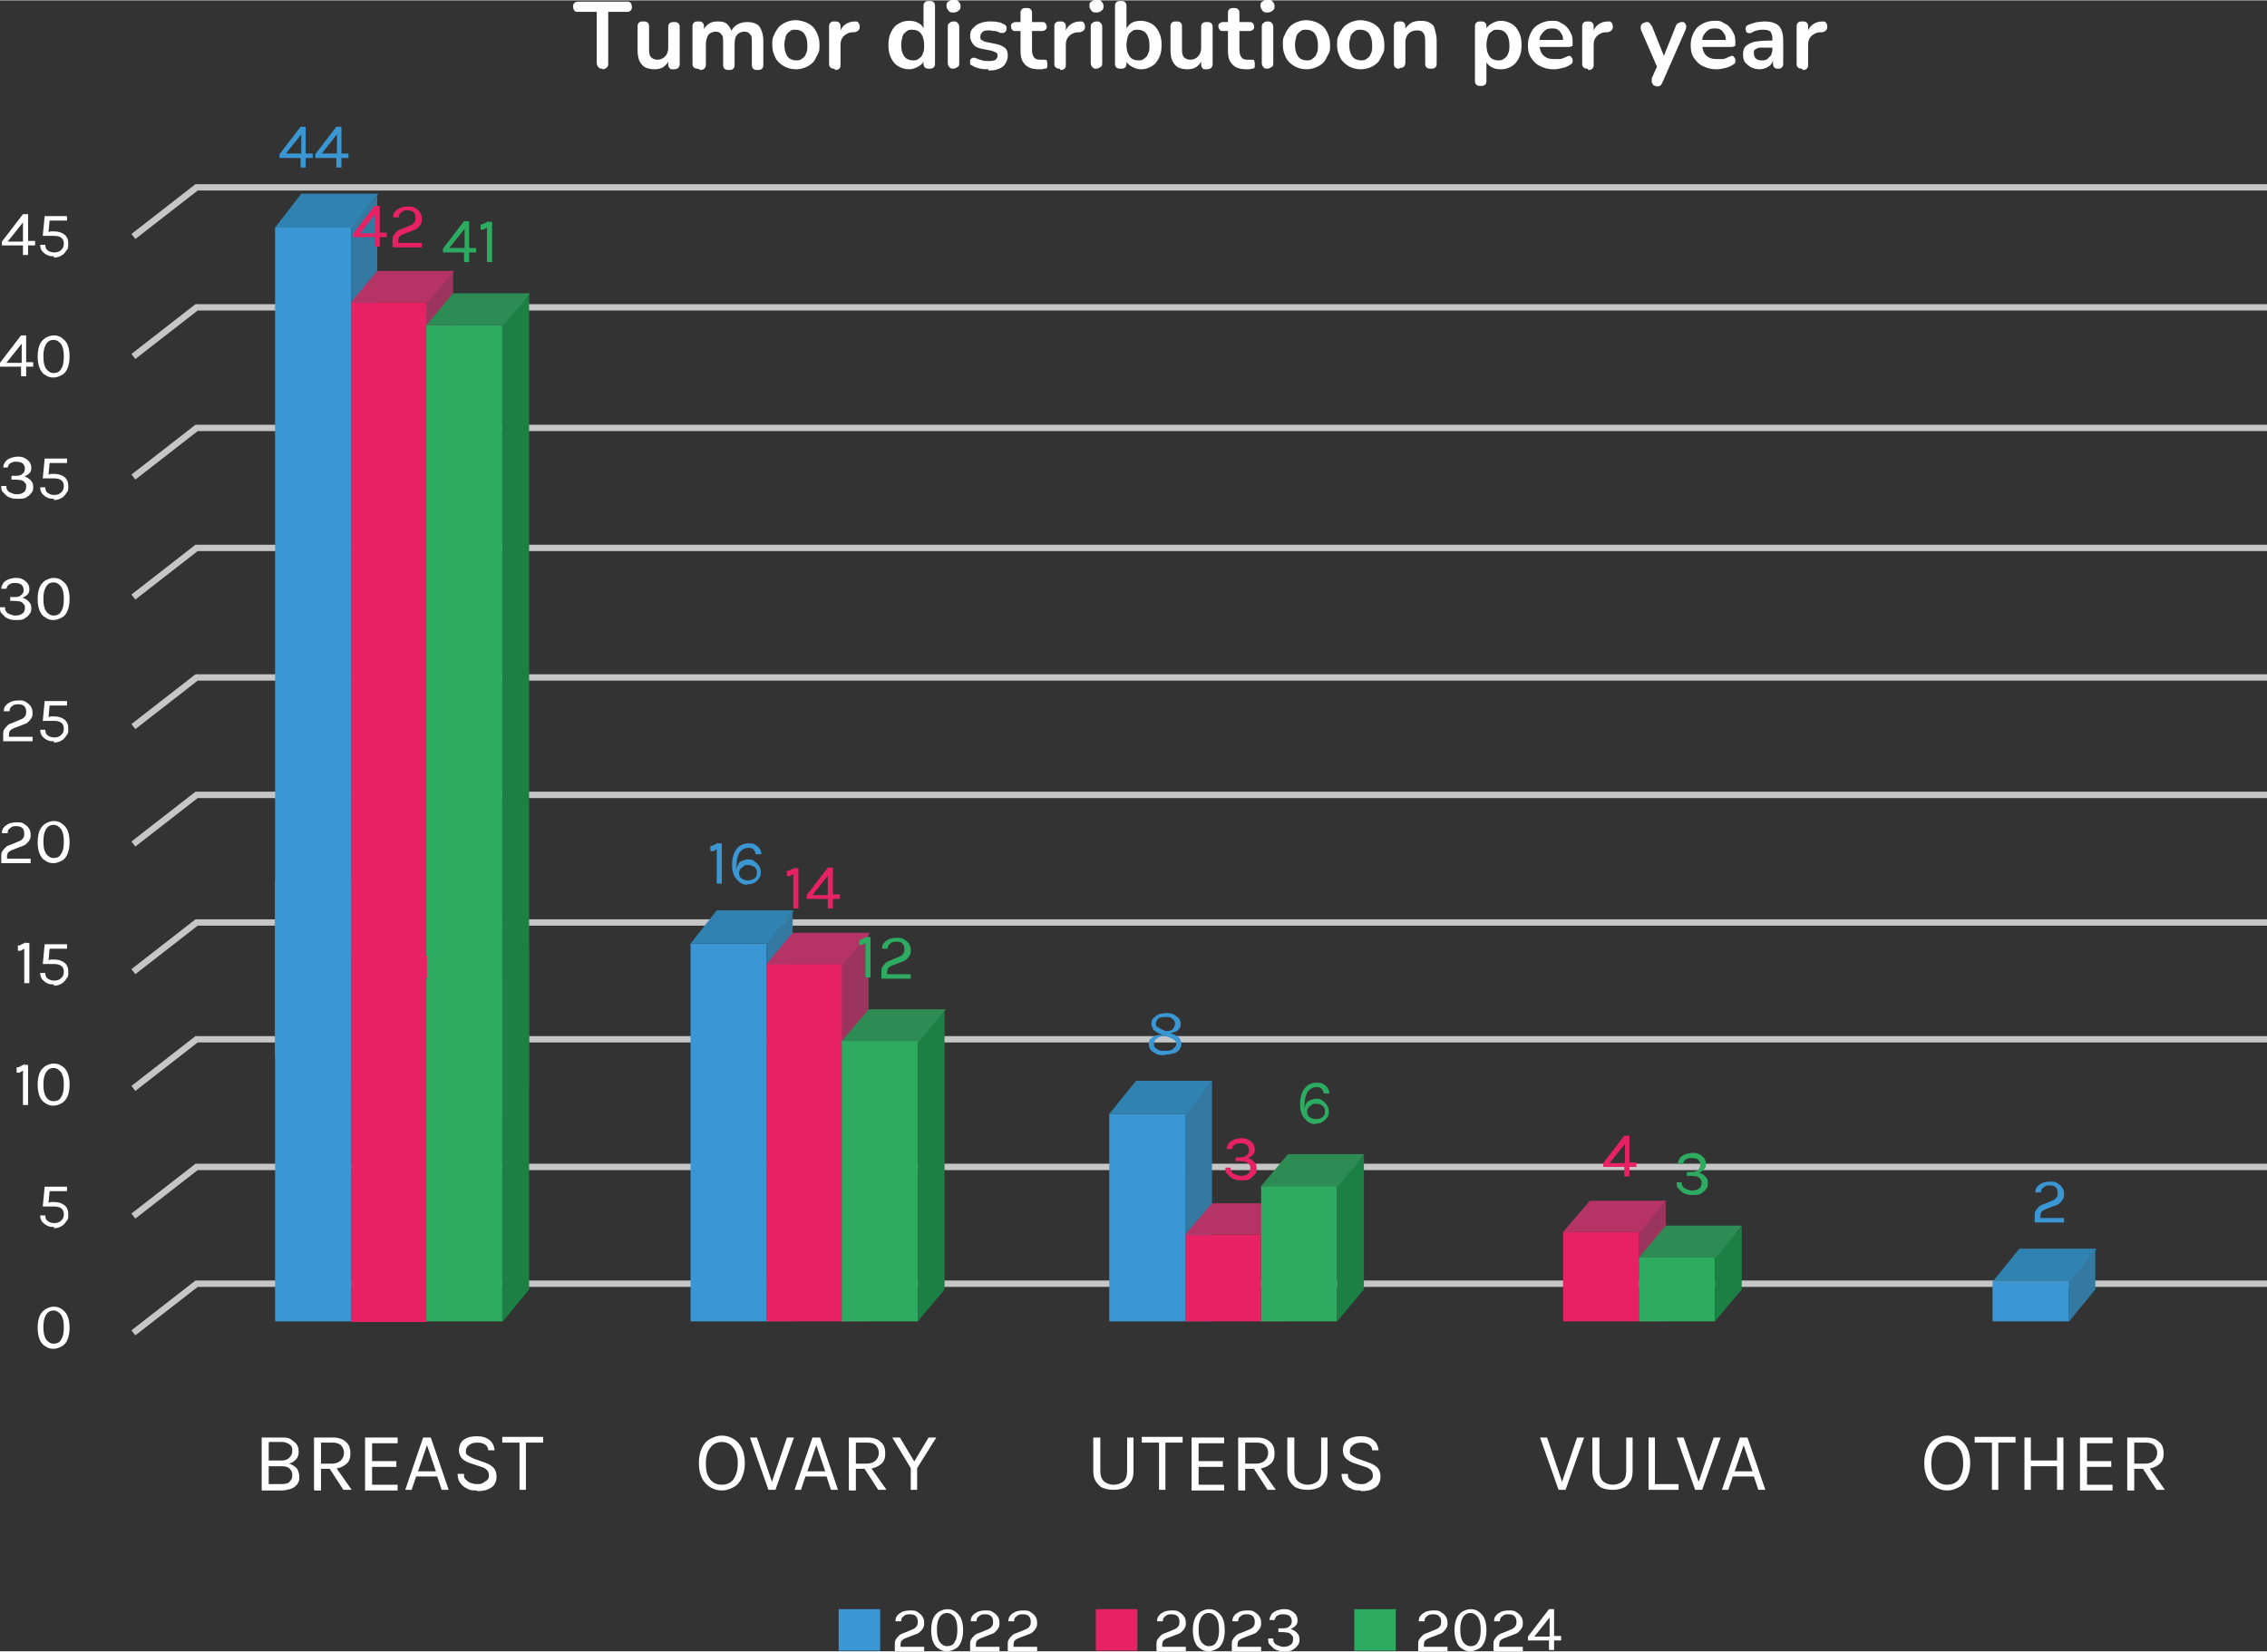 <?xml version="1.0" encoding="UTF-8"?>
<svg id="b" data-name="Layer 2" xmlns="http://www.w3.org/2000/svg" width="125.3mm" height="91.3mm" viewBox="0 0 355.2 258.7">
  <rect x="0" y="0" width="355.2" height="258.7" fill="#333333" stroke="none"/>
  <g id="c" data-name="Layer 5">
    <polyline points="20.9 37 30.8 29.3 355.2 29.3" fill="none" stroke="#c6c6c6" stroke-miterlimit="10"/>
    <polyline points="20.9 55.8 30.8 48.1 355.2 48.1" fill="none" stroke="#c6c6c6" stroke-miterlimit="10"/>
    <polyline points="20.9 74.7 30.8 67 355.2 67" fill="none" stroke="#c6c6c6" stroke-miterlimit="10"/>
    <polyline points="20.9 93.5 30.8 85.8 355.2 85.8" fill="none" stroke="#c6c6c6" stroke-miterlimit="10"/>
    <polyline points="20.9 113.8 30.8 106.1 355.2 106.1" fill="none" stroke="#c6c6c6" stroke-miterlimit="10"/>
    <polyline points="20.9 132.2 30.8 124.5 355.2 124.5" fill="none" stroke="#c6c6c6" stroke-miterlimit="10"/>
    <polyline points="20.9 152.2 30.8 144.5 355.2 144.5" fill="none" stroke="#c6c6c6" stroke-miterlimit="10"/>
    <polyline points="20.9 170.5 30.8 162.8 355.2 162.8" fill="none" stroke="#c6c6c6" stroke-miterlimit="10"/>
    <polyline points="20.9 190.5 30.8 182.8 355.2 182.8" fill="none" stroke="#c6c6c6" stroke-miterlimit="10"/>
    <polyline points="20.9 208.8 30.8 201.1 355.2 201.1" fill="none" stroke="#c6c6c6" stroke-miterlimit="10"/>
    <g>
      <g>
        <g>
          <rect x="43.1" y="35.6" width="11.9" height="130" fill="#3a97d3"/>
          <polygon points="59.1 160.6 55 165.6 55 35.6 59.1 30.6 59.1 160.6" fill="#3379a1"/>
          <polygon points="59.3 30.3 47.2 30.3 43.1 35.6 55.1 35.6 59.3 30.3" fill="#3082b0"/>
        </g>
        <g>
          <rect x="55" y="47.3" width="11.9" height="122.1" fill="#e72264"/>
          <polygon points="71 164.7 66.8 169.4 66.8 47.3 71 42.6 71 164.7" fill="#9c355d"/>
          <polygon points="71.2 42.4 59.1 42.4 55 47.3 67 47.3 71.2 42.4" fill="#b53365"/>
        </g>
        <g>
          <rect x="66.8" y="50.9" width="11.9" height="124" fill="#2dab61"/>
          <polygon points="82.9 170.1 78.7 174.9 78.7 50.9 82.9 46.1 82.9 170.1" fill="#1c8045"/>
          <polygon points="83.1 45.9 71 45.9 66.8 50.9 78.9 50.9 83.1 45.9" fill="#2c8c53"/>
        </g>
        <rect x="43.1" y="137.9" width="11.9" height="69.1" fill="#3a97d3"/>
        <rect x="55" y="149.7" width="11.9" height="57.4" fill="#e72264"/>
        <rect x="66.8" y="153.2" width="11.9" height="53.8" fill="#2dab61"/>
        <polygon points="82.9 148.5 82.9 202 78.8 207 78.7 207 78.7 153.2 82.9 148.5" fill="#1c8045"/>
      </g>
      <g>
        <rect x="43.1" y="19.3" width="11.8" height="8.2" fill="none"/>
        <path d="M47.2,19.8h.7v4.2h1.1v.7h-1.1v1.5h-.8v-1.5h-3.3v-.6l3.3-4.3ZM47.2,21l-2.4,3h2.4v-3Z" fill="#3a97d3"/>
        <path d="M52.8,19.8h.7v4.2h1.1v.7h-1.1v1.5h-.8v-1.5h-3.3v-.6l3.3-4.3ZM52.8,21l-2.4,3h2.4v-3Z" fill="#3a97d3"/>
      </g>
      <g>
        <rect x="55" y="31.8" width="11.7" height="8.6" fill="none"/>
        <path d="M58.8,32.2h.7v4.2h1.1v.7h-1.1v1.5h-.8v-1.5h-3.3v-.6l3.3-4.3ZM58.8,33.5l-2.4,3h2.4v-3Z" fill="#e72264"/>
        <path d="M61.5,38.6v-.9c0-.4,0-.7.2-.9.1-.2.3-.4.5-.6.2-.2.5-.3.8-.4l1.2-.5c.3-.1.6-.3.7-.5.2-.2.2-.5.2-.8s-.1-.6-.3-.8c-.2-.2-.5-.3-.9-.3s-.7,0-1,.3c-.3.2-.4.4-.4.8h-.9c0-.4.1-.7.3-.9.2-.3.5-.4.8-.6.3-.1.7-.2,1.2-.2s.8,0,1.1.2c.3.2.6.4.8.7.2.3.3.6.3,1s0,.6-.2.9c-.1.2-.3.4-.5.6s-.5.3-.8.4l-1.3.5c-.3.1-.6.3-.7.4s-.2.4-.2.7v.3h3.7v.7h-4.5Z" fill="#e72264"/>
      </g>
      <g>
        <rect x="68.9" y="34.1" width="9.2" height="8.6" fill="none"/>
        <path d="M72.8,34.6h.7v4.2h1.1v.7h-1.1v1.5h-.8v-1.5h-3.3v-.6l3.3-4.3ZM72.8,35.8l-2.4,3h2.4v-3Z" fill="#2dab61"/>
        <path d="M76.5,34.7h.6v6.3h-.8v-5.4c-.2.1-.3.2-.5.3s-.4,0-.5,0v-.8c.2,0,.4,0,.6-.2.2,0,.4-.2.6-.3Z" fill="#2dab61"/>
      </g>
    </g>
    <g>
      <g>
        <rect x="108.2" y="147.8" width="11.9" height="59.2" fill="#3a97d3"/>
        <polygon points="124.2 142.8 124.2 207 120.1 207 120.1 147.8 123.5 143.7 124.2 142.8" fill="#3379a1"/>
        <polygon points="124.4 142.6 112.3 142.6 108.2 147.8 120.2 147.8 124.4 142.6" fill="#3082b0"/>
      </g>
      <g>
        <rect x="120.1" y="151" width="11.9" height="56" fill="#e72264"/>
        <polygon points="136.1 146.3 136.1 207 131.9 207 131.9 151 135.5 147 136.1 146.3" fill="#9c355d"/>
        <polygon points="136.3 146.1 124.2 146.1 120.1 151 132.1 151 136.3 146.1" fill="#b53365"/>
      </g>
      <g>
        <rect x="131.9" y="163" width="11.9" height="44" fill="#2dab61"/>
        <polygon points="148 158.3 148 202 148 202 143.8 207 143.8 207 143.8 163 147.1 159.3 147.2 159.2 148 158.3" fill="#1c8045"/>
        <polygon points="148.2 158.1 136.1 158.1 131.9 163.1 144 163.1 148.2 158.1" fill="#2c8c53"/>
      </g>
      <g>
        <rect x="110.4" y="131.6" width="9.5" height="8.2" fill="none"/>
        <path d="M112.5,132.1h.6v6.3h-.8v-5.4c-.2.1-.3.2-.5.3s-.4,0-.5,0v-.8c.2,0,.4,0,.6-.2.2,0,.4-.2.6-.3Z" fill="#3a97d3"/>
        <path d="M117.2,138.6c-.5,0-.9-.1-1.3-.4-.4-.3-.7-.7-.9-1.1-.2-.5-.3-1-.3-1.6s.1-1.3.3-1.8.5-.9.9-1.2c.4-.3.9-.4,1.4-.4s.7,0,1,.2.5.3.7.6.3.6.3.9h-.9c0-.3-.2-.5-.3-.7s-.4-.3-.8-.3c-.6,0-1,.2-1.4.7-.3.5-.5,1.2-.5,2s0,.3,0,.4c0,.2,0,.3,0,.5,0-.4.1-.8.3-1.1.2-.3.4-.4.7-.5.3-.1.5-.2.8-.2s.7,0,1,.3.5.4.7.7c.2.3.3.6.3,1s0,.7-.3,1c-.2.3-.4.5-.8.7-.3.2-.7.2-1.1.2ZM117.2,137.9c.4,0,.7-.1,1-.3s.4-.5.4-.9-.1-.7-.4-.9c-.3-.2-.6-.3-1-.3s-.5,0-.7.2-.4.3-.5.4c-.1.2-.2.4-.2.6,0,.4.1.7.4.9s.6.3.9.3Z" fill="#3a97d3"/>
      </g>
      <g>
        <rect x="122.1" y="135.5" width="9.7" height="8.6" fill="none"/>
        <path d="M124.5,136h.6v6.3h-.8v-5.4c-.2.1-.3.2-.5.3s-.4,0-.5,0v-.8c.2,0,.4,0,.6-.2.2,0,.4-.2.6-.3Z" fill="#e72264"/>
        <path d="M129.8,135.9h.7v4.2h1.1v.7h-1.1v1.5h-.8v-1.5h-3.3v-.6l3.3-4.3ZM129.7,137.2l-2.4,3h2.4v-3Z" fill="#e72264"/>
      </g>
      <g>
        <rect x="134" y="146.3" width="9.2" height="8.6" fill="none"/>
        <path d="M135.8,146.8h.6v6.3h-.8v-5.4c-.2.1-.3.2-.5.3s-.4,0-.5,0v-.8c.2,0,.4,0,.6-.2.2,0,.4-.2.6-.3Z" fill="#2dab61"/>
        <path d="M138.1,153.2v-.9c0-.4,0-.7.2-.9.1-.2.3-.4.5-.6.2-.2.5-.3.8-.4l1.2-.5c.3-.1.6-.3.7-.5.2-.2.2-.5.2-.8s-.1-.6-.3-.8c-.2-.2-.5-.3-.9-.3s-.7,0-1,.3c-.3.2-.4.4-.4.8h-.9c0-.4.1-.7.3-.9.2-.3.5-.4.8-.6.3-.1.7-.2,1.2-.2s.8,0,1.1.2c.3.2.6.4.8.7.2.3.3.6.3,1s0,.6-.2.9c-.1.2-.3.4-.5.6s-.5.3-.8.4l-1.3.5c-.3.1-.6.3-.7.4s-.2.4-.2.7v.3h3.7v.7h-4.5Z" fill="#2dab61"/>
      </g>
    </g>
    <g>
      <g>
        <rect x="173.8" y="174.5" width="11.9" height="32.5" fill="#3a97d3"/>
        <polygon points="189.9 169.5 189.9 207 185.7 207 185.7 174.5 189.3 170.2 189.9 169.5" fill="#3379a1"/>
        <polygon points="190 169.3 178 169.3 173.8 174.5 185.9 174.5 190 169.3" fill="#3082b0"/>
      </g>
      <g>
        <rect x="185.7" y="193.4" width="11.9" height="13.6" fill="#e72264"/>
        <polygon points="201.8 188.7 201.8 207 197.6 207 197.6 193.4 201 189.6 201.8 188.7" fill="#9c355d"/>
        <polygon points="201.9 188.5 189.9 188.5 185.7 193.4 197.8 193.4 201.9 188.5" fill="#b53365"/>
      </g>
      <g>
        <rect x="197.6" y="185.8" width="11.9" height="21.2" fill="#2dab61"/>
        <polygon points="213.7 181 213.7 202 209.5 207 209.5 207 209.5 185.8 212.9 181.9 212.9 181.9 213.7 181" fill="#1c8045"/>
        <polygon points="213.8 180.8 201.8 180.8 197.6 185.8 209.7 185.8 213.8 180.8" fill="#2c8c53"/>
      </g>
      <g>
        <rect x="178.8" y="158.3" width="6.8" height="8.2" fill="none"/>
        <path d="M182.5,165.3c-.5,0-.9,0-1.3-.2s-.7-.4-.9-.6c-.2-.3-.3-.6-.3-.9s0-.6.2-.8.4-.4.7-.5c.3-.1.6-.2,1-.2s.2,0,.3,0c0,0,.2,0,.3,0v.2c-.3,0-.6,0-.9.2-.3.1-.4.3-.6.4-.1.2-.2.4-.2.6s0,.5.2.6c.2.2.4.3.6.4s.6.1.9.1c.5,0,1,0,1.3-.3s.5-.4.5-.7,0-.4-.2-.6c-.2-.1-.4-.3-.7-.4l-1.7-.7c-.2,0-.4-.2-.6-.3-.2-.1-.4-.3-.5-.5-.1-.2-.2-.5-.2-.7s0-.6.3-.9.5-.4.8-.6c.3-.1.8-.2,1.2-.2s.8,0,1.2.2c.3.2.6.4.8.6.2.3.3.6.3.9s0,.5-.2.7-.3.4-.6.5c-.3.1-.6.2-.9.2s-.2,0-.3,0c0,0-.2,0-.3,0v-.3c.3,0,.5,0,.7-.1.2,0,.4-.2.5-.4.1-.2.2-.4.2-.6s0-.4-.2-.6-.3-.3-.5-.4-.5-.1-.8-.1-.5,0-.8.1c-.2,0-.4.2-.5.4s-.2.3-.2.5,0,.4.2.5c.2.1.4.3.6.4l1.7.7c.5.2.8.4,1.1.6.2.2.4.6.4,1s-.1.6-.3.9-.5.5-.9.6c-.4.1-.8.2-1.4.2Z" fill="#3a97d3"/>
      </g>
      <g>
        <rect x="191.2" y="177.9" width="6.3" height="8.6" fill="none"/>
        <path d="M194.5,184.9c-.3,0-.6,0-.9-.1s-.6-.2-.8-.4c-.2-.2-.4-.4-.6-.6s-.2-.5-.2-.9h.8c0,.3,0,.5.2.7.1.2.3.3.6.4.2.1.5.2.8.2.5,0,.8-.1,1.1-.3.3-.2.4-.5.4-.9s0-.4-.2-.6-.3-.3-.5-.4c-.2,0-.5-.1-.9-.1h-.7v-.6h.5c.5,0,.9,0,1.2-.3.3-.2.4-.5.4-.8s-.1-.6-.3-.8-.6-.3-1-.3-.6,0-.9.2-.4.4-.5.7h-.8c0-.4.2-.7.4-1,.2-.2.5-.4.8-.5.3-.1.7-.2,1-.2s.8,0,1.1.2c.3.1.6.4.8.6s.3.6.3.9,0,.6-.3.9-.5.4-.8.5c.4.1.7.3,1,.6.3.3.4.6.4,1s0,.7-.3,1-.5.5-.8.7c-.3.2-.8.2-1.2.2Z" fill="#e72264"/>
      </g>
      <g>
        <rect x="196.9" y="169.1" width="12" height="8.6" fill="none"/>
        <path d="M206.2,176.1c-.5,0-.9-.1-1.3-.4-.4-.3-.7-.7-.9-1.1-.2-.5-.3-1-.3-1.6s.1-1.3.3-1.8c.2-.5.5-.9.9-1.2s.9-.4,1.4-.4.7,0,1,.2.5.3.7.6.3.6.3.9h-.9c0-.3-.2-.5-.3-.7s-.4-.3-.8-.3c-.6,0-1,.2-1.4.7-.3.5-.5,1.2-.5,2s0,.3,0,.4,0,.3,0,.5c0-.4.1-.8.3-1.1.2-.3.4-.4.7-.5s.5-.2.8-.2.7,0,1,.3c.3.2.5.4.7.7.2.3.3.6.3,1s0,.7-.3,1c-.2.3-.4.5-.8.7-.3.2-.7.2-1.1.2ZM206.2,175.3c.4,0,.7-.1,1-.3.3-.2.4-.5.4-.9s-.1-.7-.4-.9c-.3-.2-.6-.3-1-.3s-.5,0-.7.2c-.2.1-.4.3-.5.4-.1.2-.2.4-.2.6,0,.4.1.7.4.9.3.2.6.3.9.3Z" fill="#2dab61"/>
      </g>
    </g>
    <g>
      <g>
        <rect x="312.2" y="200.8" width="11.9" height="6.2" fill="#3a97d3"/>
        <polygon points="328.3 195.8 328.3 202 324.2 207 324.1 207 324.1 200.8 327.4 196.9 327.4 196.9 328.3 195.8" fill="#3379a1"/>
        <polygon points="328.5 195.6 316.4 195.6 312.2 200.8 324.3 200.8 328.5 195.6" fill="#3082b0"/>
      </g>
      <g>
        <rect x="317.5" y="184.6" width="6.5" height="8.2" fill="none"/>
        <path d="M318.8,191.4v-.9c0-.4,0-.7.2-.9.1-.2.3-.4.5-.6.2-.2.5-.3.8-.4l1.2-.5c.3-.1.6-.3.7-.5.2-.2.2-.5.2-.8s-.1-.6-.3-.8c-.2-.2-.5-.3-.9-.3s-.7,0-1,.3c-.3.2-.4.4-.4.8h-.9c0-.4.1-.7.3-.9.2-.3.5-.4.8-.6.3-.1.7-.2,1.2-.2s.8,0,1.1.2c.3.2.6.4.8.7.2.3.3.6.3,1s0,.6-.2.9c-.1.2-.3.4-.5.6s-.5.3-.8.4l-1.3.5c-.3.1-.6.3-.7.4s-.2.4-.2.7v.3h3.7v.7h-4.5Z" fill="#3a97d3"/>
      </g>
    </g>
    <g>
      <g>
        <polygon points="256.8 193 256.8 207 244.9 207 244.9 193 244.9 193 256.8 193" fill="#e72264"/>
        <polygon points="261 188.3 261 207 256.8 207 256.8 193 260.2 189.2 261 188.3" fill="#9c355d"/>
        <polygon points="261.1 188.1 249.1 188.1 244.9 193 257 193 261.1 188.1" fill="#b53365"/>
      </g>
      <g>
        <rect x="256.8" y="197" width="11.9" height="10" fill="#2dab61"/>
        <polygon points="272.9 192.2 272.9 202 268.7 207 268.7 207 268.7 197 272.1 193.1 272.2 193.1 272.9 192.2" fill="#1c8045"/>
        <polygon points="273 192 261 192 256.8 197 268.9 197 273 192" fill="#2c8c53"/>
      </g>
      <g>
        <rect x="249.5" y="177.5" width="7.2" height="8.6" fill="none"/>
        <path d="M254.6,177.9h.7v4.2h1.1v.7h-1.1v1.5h-.8v-1.5h-3.3v-.6l3.3-4.3ZM254.6,179.2l-2.4,3h2.4v-3Z" fill="#e72264"/>
      </g>
      <g>
        <rect x="262.1" y="180.3" width="6" height="8.6" fill="none"/>
        <path d="M265.2,187.2c-.3,0-.6,0-.9-.1s-.6-.2-.8-.4c-.2-.2-.4-.4-.6-.6s-.2-.6-.2-.9h.8c0,.3,0,.5.2.7.1.2.3.3.6.4.2.1.5.2.8.2.5,0,.8-.1,1.1-.3.3-.2.4-.5.4-.9s0-.4-.2-.6c-.1-.2-.3-.3-.5-.4-.2,0-.5-.1-.9-.1h-.7v-.6h.5c.5,0,.9,0,1.2-.3.3-.2.4-.5.4-.8s-.1-.6-.3-.8-.6-.3-1-.3-.6,0-.9.2c-.3.1-.4.4-.5.7h-.8c0-.4.2-.7.4-1,.2-.2.5-.4.8-.5.3-.1.7-.2,1-.2s.8,0,1.1.2c.3.1.6.4.8.6.2.3.3.6.3.9s0,.6-.3.9c-.2.2-.5.4-.8.5.4.1.7.3,1,.6.3.3.4.6.4,1s0,.7-.3,1c-.2.3-.5.5-.8.7-.3.2-.8.2-1.2.2Z" fill="#2dab61"/>
      </g>
    </g>
    <g>
      <g>
        <path d="M41,233.4v-8.2h3.1c.6,0,1.1,0,1.5.3s.7.5.9.8c.2.3.3.7.3,1.1s-.1.9-.4,1.2c-.3.3-.6.6-1.2.7.3,0,.6.2.9.4s.5.4.6.7c.1.3.2.6.2.9s0,.6-.1.8-.2.5-.5.7c-.2.2-.5.4-.9.5-.4.1-.8.2-1.3.2h-3.1ZM42.1,226v2.8h2c.5,0,.9-.1,1.2-.4s.5-.6.5-1.1-.1-.8-.4-1c-.3-.2-.7-.4-1.2-.4h-2ZM42.1,232.5h2c.6,0,1.1-.1,1.3-.4.3-.3.4-.6.4-1s-.1-.7-.4-1-.7-.4-1.3-.4h-2v2.8Z" fill="#fff"/>
        <path d="M49.2,233.4v-8.2h2.9c.9,0,1.6.2,2.1.7.5.4.7,1,.7,1.8s-.2,1.3-.7,1.7-1.2.7-2.1.7h-1.8v3.4h-1ZM50.2,229.3h1.8c.6,0,1.1-.2,1.4-.5.3-.3.5-.7.5-1.2s-.2-.9-.5-1.2c-.3-.3-.8-.4-1.3-.4h-1.8v3.3ZM53.8,233.4l-2.4-3.7h1.1l2.6,3.7h-1.3Z" fill="#fff"/>
        <path d="M57.2,233.4v-8.2h5.1v.9h-4v2.8h3.8v.9h-3.8v2.8h4v.9h-5.1Z" fill="#fff"/>
        <path d="M63.5,233.4l2.8-8.2h1.2l2.8,8.2h-1.1l-.7-2.1h-3.3l-.7,2.1h-1.1ZM65.6,230.5h2.7l-1.4-4.1-1.4,4.1Z" fill="#fff"/>
        <path d="M74.7,233.5c-.5,0-1.1,0-1.5-.3-.5-.2-.8-.5-1.1-.9-.3-.4-.4-.9-.4-1.4h1c0,.4,0,.7.3.9.2.2.4.4.7.5s.6.2,1,.2.7,0,1-.2.5-.3.7-.5c.2-.2.2-.4.2-.7s-.1-.6-.3-.8c-.2-.2-.5-.4-.9-.5l-1.5-.5c-.7-.2-1.2-.5-1.5-.8-.3-.3-.5-.8-.5-1.3s.2-1.2.7-1.6,1.2-.6,2.1-.6,1.5.2,2,.6c.5.4.7.9.8,1.6h-1c0-.4-.2-.7-.5-.9-.3-.2-.7-.3-1.2-.3s-1,.1-1.3.4c-.3.2-.5.5-.5.9s0,.5.3.7.5.3.9.5l1.7.6c.6.2,1.1.5,1.4.8s.5.8.5,1.4-.1.8-.3,1.2c-.2.4-.6.6-1,.8s-1,.3-1.7.3Z" fill="#fff"/>
        <path d="M78.7,226v-.9h6.4v.9h-2.9l.2-.2v7.6h-1v-7.6l.2.2h-2.9Z" fill="#fff"/>
      </g>
      <g>
        <path d="M113.1,233.5c-.7,0-1.3-.2-1.8-.5-.5-.3-1-.8-1.3-1.4-.3-.6-.5-1.4-.5-2.4s.2-1.8.5-2.4c.3-.6.7-1.1,1.3-1.4s1.1-.5,1.8-.5,1.3.2,1.8.5,1,.8,1.3,1.4c.3.6.5,1.4.5,2.4s-.2,1.7-.5,2.4c-.3.6-.7,1.1-1.3,1.4s-1.1.5-1.8.5ZM113.1,232.6c.8,0,1.4-.3,1.8-.8.4-.6.7-1.4.7-2.5s-.2-1.9-.7-2.5c-.4-.6-1.1-.9-1.8-.9s-1.4.3-1.8.9c-.5.6-.7,1.4-.7,2.5s.2,1.9.7,2.5c.5.6,1.1.8,1.8.8Z" fill="#fff"/>
        <path d="M120.9,232.3l2.4-7.1h1.1l-2.9,8.2h-1.1l-2.9-8.2h1.1l2.4,7.1h-.1Z" fill="#fff"/>
        <path d="M124.5,233.4l2.8-8.2h1.2l2.8,8.2h-1.1l-.7-2.1h-3.3l-.7,2.1h-1.1ZM126.6,230.5h2.7l-1.4-4.1-1.4,4.1Z" fill="#fff"/>
        <path d="M133,233.4v-8.2h2.9c.9,0,1.6.2,2.1.7.5.4.7,1,.7,1.8s-.2,1.3-.7,1.7-1.2.7-2.1.7h-1.8v3.4h-1ZM134,229.3h1.8c.6,0,1.1-.2,1.4-.5.3-.3.5-.7.5-1.2s-.2-.9-.5-1.2c-.3-.3-.8-.4-1.3-.4h-1.8v3.3ZM137.6,233.4l-2.4-3.7h1.1l2.6,3.7h-1.3Z" fill="#fff"/>
        <path d="M139.8,225.2h1.2l2.4,4h-.3l2.4-4h1.2l-3,4.8v3.4h-1v-3.4l-2.9-4.8Z" fill="#fff"/>
      </g>
      <g>
        <path d="M171.4,225.2h1v5.2c0,.8.2,1.3.6,1.7.4.3.9.5,1.5.5s1.1-.2,1.5-.5c.4-.3.6-.9.6-1.7v-5.2h1v5.2c0,.7-.1,1.3-.4,1.7-.3.5-.6.8-1.1,1-.5.2-1,.3-1.6.3s-1.2-.1-1.7-.3c-.5-.2-.8-.6-1.1-1-.3-.5-.4-1-.4-1.7v-5.2Z" fill="#fff"/>
        <path d="M178.9,226v-.9h6.4v.9h-2.9l.2-.2v7.6h-1v-7.6l.2.2h-2.9Z" fill="#fff"/>
        <path d="M186.7,233.4v-8.2h5.1v.9h-4v2.8h3.8v.9h-3.8v2.8h4v.9h-5.1Z" fill="#fff"/>
        <path d="M194,233.4v-8.2h2.9c.9,0,1.6.2,2.1.7.5.4.7,1,.7,1.8s-.2,1.3-.7,1.7-1.2.7-2.1.7h-1.8v3.4h-1ZM195,229.3h1.8c.6,0,1.1-.2,1.4-.5.3-.3.5-.7.5-1.2s-.2-.9-.5-1.2c-.3-.3-.8-.4-1.3-.4h-1.8v3.3ZM198.6,233.4l-2.4-3.7h1.1l2.6,3.7h-1.3Z" fill="#fff"/>
        <path d="M201.8,225.2h1v5.2c0,.8.2,1.3.6,1.7.4.3.9.5,1.5.5s1.1-.2,1.5-.5c.4-.3.6-.9.6-1.7v-5.2h1v5.2c0,.7-.1,1.3-.4,1.7-.3.5-.6.8-1.1,1-.5.2-1,.3-1.6.3s-1.2-.1-1.7-.3c-.5-.2-.8-.6-1.1-1-.3-.5-.4-1-.4-1.7v-5.2Z" fill="#fff"/>
        <path d="M213.2,233.5c-.5,0-1.1,0-1.5-.3-.5-.2-.8-.5-1.1-.9-.3-.4-.4-.9-.4-1.4h1c0,.4,0,.7.3.9.2.2.4.4.7.5s.6.2,1,.2.7,0,1-.2.5-.3.7-.5c.2-.2.2-.4.2-.7s-.1-.6-.3-.8c-.2-.2-.5-.4-.9-.5l-1.5-.5c-.7-.2-1.2-.5-1.5-.8-.3-.3-.5-.8-.5-1.3s.2-1.2.7-1.6,1.2-.6,2.1-.6,1.5.2,2,.6c.5.4.7.9.8,1.6h-1c0-.4-.2-.7-.5-.9-.3-.2-.7-.3-1.2-.3s-1,.1-1.3.4c-.3.2-.5.5-.5.9s0,.5.3.7.5.3.9.5l1.7.6c.6.2,1.1.5,1.4.8s.5.8.5,1.4-.1.8-.3,1.2c-.2.4-.6.6-1,.8s-1,.3-1.7.3Z" fill="#fff"/>
      </g>
      <g>
        <path d="M244.7,232.3l2.4-7.1h1.1l-2.9,8.2h-1.1l-2.9-8.2h1.1l2.4,7.1h-.1Z" fill="#fff"/>
        <path d="M249.6,225.2h1v5.2c0,.8.2,1.3.6,1.7.4.3.9.5,1.5.5s1.1-.2,1.5-.5c.4-.3.6-.9.6-1.7v-5.2h1v5.2c0,.7-.1,1.3-.4,1.7-.3.5-.6.8-1.1,1-.5.2-1,.3-1.6.3s-1.2-.1-1.7-.3c-.5-.2-.8-.6-1.1-1-.3-.5-.4-1-.4-1.7v-5.2Z" fill="#fff"/>
        <path d="M259.3,225.2v7.3h3.7v.9h-4.7v-8.2h1Z" fill="#fff"/>
        <path d="M266.1,232.3l2.4-7.1h1.1l-2.9,8.2h-1.1l-2.9-8.2h1.1l2.4,7.1h-.1Z" fill="#fff"/>
        <path d="M269.8,233.4l2.8-8.2h1.2l2.8,8.2h-1.1l-.7-2.1h-3.3l-.7,2.1h-1.1ZM271.9,230.5h2.7l-1.4-4.1-1.4,4.1Z" fill="#fff"/>
      </g>
      <g>
        <path d="M305.1,233.5c-.7,0-1.3-.2-1.8-.5-.5-.3-1-.8-1.3-1.4-.3-.6-.5-1.4-.5-2.4s.2-1.8.5-2.4c.3-.6.7-1.1,1.3-1.4s1.1-.5,1.8-.5,1.3.2,1.8.5,1,.8,1.3,1.4c.3.6.5,1.4.5,2.4s-.2,1.7-.5,2.4c-.3.6-.7,1.1-1.3,1.4s-1.1.5-1.8.5ZM305.1,232.6c.8,0,1.4-.3,1.8-.8.4-.6.7-1.4.7-2.5s-.2-1.9-.7-2.5c-.4-.6-1.1-.9-1.8-.9s-1.4.3-1.8.9c-.5.6-.7,1.4-.7,2.5s.2,1.9.7,2.5c.5.6,1.1.8,1.8.8Z" fill="#fff"/>
        <path d="M309.4,226v-.9h6.4v.9h-2.9l.2-.2v7.6h-1v-7.6l.2.2h-2.9Z" fill="#fff"/>
        <path d="M317.2,225.2h1v3.6h4.1v-3.6h1v8.2h-1v-3.7h-4.1v3.7h-1v-8.2Z" fill="#fff"/>
        <path d="M325.9,233.4v-8.2h5.1v.9h-4v2.8h3.8v.9h-3.8v2.8h4v.9h-5.1Z" fill="#fff"/>
        <path d="M333.3,233.4v-8.2h2.9c.9,0,1.6.2,2.1.7.5.4.7,1,.7,1.8s-.2,1.3-.7,1.7-1.2.7-2.1.7h-1.8v3.4h-1ZM334.3,229.3h1.8c.6,0,1.1-.2,1.4-.5.3-.3.5-.7.5-1.2s-.2-.9-.5-1.2c-.3-.3-.8-.4-1.3-.4h-1.8v3.3ZM337.9,233.4l-2.4-3.7h1.1l2.6,3.7h-1.3Z" fill="#fff"/>
      </g>
    </g>
    <g>
      <g>
        <path d="M3.7,33.5h.7v4.2h1.1v.7h-1.1v1.5h-.8v-1.5H.3v-.6l3.3-4.3ZM3.6,34.8l-2.4,3h2.4v-3Z" fill="#fff"/>
        <path d="M8.5,40.1c-.4,0-.8,0-1.1-.2-.3-.1-.6-.4-.8-.6-.2-.3-.3-.6-.3-1h.8c0,.4.1.7.4.9.3.2.6.3,1,.3s.8-.1,1.1-.4c.3-.3.4-.6.4-1,0-.8-.5-1.2-1.6-1.2h-1.7l.3-3.1h3.5v.7h-2.9l.2-.3-.2,2.2h-.1c.2-.1.3-.2.5-.2.2,0,.4,0,.5,0,.7,0,1.2.2,1.6.5s.6.8.6,1.4,0,.8-.3,1.1c-.2.3-.4.6-.8.8-.3.2-.7.3-1.2.3Z" fill="#fff"/>
      </g>
      <g>
        <path d="M3.4,52.5h.7v4.2h1.1v.7h-1.1v1.5h-.8v-1.5H0v-.6l3.3-4.3ZM3.4,53.8l-2.4,3h2.4v-3Z" fill="#fff"/>
        <path d="M8.4,59.1c-.5,0-.9-.1-1.3-.4-.4-.2-.7-.6-.9-1.1-.2-.5-.3-1.1-.3-1.8s.1-1.3.3-1.8c.2-.5.5-.8.9-1.1.4-.2.8-.4,1.3-.4s.9.1,1.3.4.7.6.9,1.1c.2.5.3,1.1.3,1.8s-.1,1.3-.3,1.8-.5.9-.9,1.1c-.4.2-.8.4-1.3.4ZM8.4,58.4c.5,0,1-.2,1.2-.7.3-.4.4-1.1.4-1.9s-.1-1.4-.4-1.9c-.3-.4-.7-.7-1.2-.7s-.9.2-1.2.7-.4,1.1-.4,1.9.1,1.4.4,1.9c.3.4.7.7,1.2.7Z" fill="#fff"/>
      </g>
      <g>
        <path d="M2.7,78.1c-.3,0-.6,0-.9-.1s-.6-.2-.8-.4c-.2-.2-.4-.4-.6-.6s-.2-.6-.2-.9h.8c0,.3,0,.5.2.7.1.2.3.3.6.4.2.1.5.2.8.2.5,0,.8-.1,1.1-.3.3-.2.4-.5.4-.9s0-.4-.2-.6c-.1-.2-.3-.3-.5-.4-.2,0-.5-.1-.9-.1h-.7v-.6h.5c.5,0,.9,0,1.2-.3.3-.2.4-.5.4-.8s-.1-.6-.3-.8-.6-.3-1-.3-.6,0-.9.2c-.3.1-.4.4-.5.7H.5c0-.4.2-.7.4-1,.2-.2.5-.4.8-.5.3-.1.7-.2,1-.2s.8,0,1.1.2c.3.1.6.4.8.6.2.3.3.6.3.9s0,.6-.3.9c-.2.2-.5.4-.8.5.4.1.7.3,1,.6.3.3.4.6.4,1s0,.7-.3,1c-.2.3-.5.5-.8.7-.3.2-.8.2-1.2.2Z" fill="#fff"/>
        <path d="M8.5,78.1c-.4,0-.8,0-1.1-.2-.3-.1-.6-.4-.8-.6-.2-.3-.3-.6-.3-1h.8c0,.4.1.7.4.9.3.2.6.3,1,.3s.8-.1,1.1-.4c.3-.3.4-.6.4-1,0-.8-.5-1.2-1.6-1.2h-1.7l.3-3.1h3.5v.7h-2.9l.2-.3-.2,2.2h-.1c.2-.1.3-.2.5-.2.2,0,.4,0,.5,0,.7,0,1.2.2,1.6.5s.6.8.6,1.4,0,.8-.3,1.1c-.2.3-.4.6-.8.8-.3.2-.7.3-1.2.3Z" fill="#fff"/>
      </g>
      <g>
        <path d="M2.5,97.1c-.3,0-.6,0-.9-.1s-.6-.2-.8-.4c-.2-.2-.4-.4-.6-.6s-.2-.6-.2-.9h.8c0,.3,0,.5.2.7.1.2.3.3.6.4.2.1.5.2.8.2.5,0,.8-.1,1.1-.3.3-.2.4-.5.4-.9s0-.4-.2-.6c-.1-.2-.3-.3-.5-.4-.2,0-.5-.1-.9-.1h-.7v-.6h.5c.5,0,.9,0,1.2-.3.3-.2.4-.5.4-.8s-.1-.6-.3-.8-.6-.3-1-.3-.6,0-.9.2c-.3.1-.4.4-.5.7H.2c0-.4.2-.7.4-1,.2-.2.5-.4.8-.5.3-.1.7-.2,1-.2s.8,0,1.1.2c.3.1.6.4.8.6.2.3.3.6.3.9s0,.6-.3.9c-.2.2-.5.4-.8.5.4.1.7.3,1,.6.3.3.4.6.4,1s0,.7-.3,1c-.2.3-.5.5-.8.7-.3.2-.8.2-1.2.2Z" fill="#fff"/>
        <path d="M8.4,97.1c-.5,0-.9-.1-1.3-.4-.4-.2-.7-.6-.9-1.1-.2-.5-.3-1.1-.3-1.8s.1-1.3.3-1.8c.2-.5.5-.8.9-1.1.4-.2.8-.4,1.3-.4s.9.1,1.3.4.7.6.9,1.1c.2.5.3,1.1.3,1.8s-.1,1.3-.3,1.8-.5.9-.9,1.1c-.4.2-.8.4-1.3.4ZM8.4,96.4c.5,0,1-.2,1.2-.7.3-.4.4-1.1.4-1.9s-.1-1.4-.4-1.9c-.3-.4-.7-.7-1.2-.7s-.9.2-1.2.7-.4,1.1-.4,1.9.1,1.4.4,1.9c.3.4.7.7,1.2.7Z" fill="#fff"/>
      </g>
      <g>
        <path d="M.5,116v-.9c0-.4,0-.7.2-.9.1-.2.3-.4.5-.6.2-.2.5-.3.8-.4l1.2-.5c.3-.1.6-.3.7-.5.2-.2.2-.5.2-.8s-.1-.6-.3-.8c-.2-.2-.5-.3-.9-.3s-.7,0-1,.3c-.3.2-.4.4-.4.8h-.9c0-.4.1-.7.3-.9.2-.3.5-.4.8-.6.3-.1.7-.2,1.2-.2s.8,0,1.1.2c.3.2.6.4.8.7.2.3.3.6.3,1s0,.6-.2.9c-.1.2-.3.4-.5.6s-.5.3-.8.4l-1.3.5c-.3.1-.6.3-.7.4s-.2.4-.2.7v.3h3.7v.7H.5Z" fill="#fff"/>
        <path d="M8.5,116.1c-.4,0-.8,0-1.1-.2-.3-.1-.6-.4-.8-.6-.2-.3-.3-.6-.3-1h.8c0,.4.1.7.4.9.3.2.6.3,1,.3s.8-.1,1.1-.4c.3-.3.4-.6.4-1,0-.8-.5-1.2-1.6-1.2h-1.7l.3-3.1h3.5v.7h-2.9l.2-.3-.2,2.2h-.1c.2-.1.3-.2.5-.2.2,0,.4,0,.5,0,.7,0,1.2.2,1.6.5s.6.8.6,1.4,0,.8-.3,1.1c-.2.3-.4.6-.8.8-.3.2-.7.3-1.2.3Z" fill="#fff"/>
      </g>
      <g>
        <path d="M.2,135.1v-.9c0-.4,0-.7.2-.9.1-.2.3-.4.5-.6.2-.2.5-.3.8-.4l1.2-.5c.3-.1.6-.3.7-.5.2-.2.2-.5.2-.8s-.1-.6-.3-.8c-.2-.2-.5-.3-.9-.3s-.7,0-1,.3c-.3.2-.4.4-.4.8H.3c0-.4.1-.7.3-.9.2-.3.5-.4.8-.6.3-.1.7-.2,1.2-.2s.8,0,1.1.2c.3.2.6.4.8.7.2.3.3.6.3,1s0,.6-.2.9c-.1.2-.3.4-.5.6s-.5.3-.8.4l-1.3.5c-.3.1-.6.3-.7.4s-.2.4-.2.7v.3h3.7v.7H.2Z" fill="#fff"/>
        <path d="M8.4,135.2c-.5,0-.9-.1-1.3-.4-.4-.2-.7-.6-.9-1.1-.2-.5-.3-1.1-.3-1.8s.1-1.3.3-1.8c.2-.5.5-.8.9-1.1.4-.2.8-.4,1.3-.4s.9.1,1.3.4.7.6.9,1.1c.2.5.3,1.1.3,1.8s-.1,1.3-.3,1.8-.5.9-.9,1.1c-.4.2-.8.4-1.3.4ZM8.4,134.4c.5,0,1-.2,1.2-.7.3-.4.4-1.1.4-1.9s-.1-1.4-.4-1.9c-.3-.4-.7-.7-1.2-.7s-.9.2-1.2.7-.4,1.1-.4,1.9.1,1.4.4,1.9c.3.4.7.7,1.2.7Z" fill="#fff"/>
      </g>
      <g>
        <path d="M4,147.7h.6v6.3h-.8v-5.4c-.2.1-.3.2-.5.3s-.4,0-.5,0v-.8c.2,0,.4,0,.6-.2.2,0,.4-.2.6-.3Z" fill="#fff"/>
        <path d="M8.5,154.2c-.4,0-.8,0-1.1-.2-.3-.1-.6-.4-.8-.6-.2-.3-.3-.6-.3-1h.8c0,.4.1.7.4.9.3.2.6.3,1,.3s.8-.1,1.1-.4c.3-.3.4-.6.4-1,0-.8-.5-1.2-1.6-1.2h-1.7l.3-3.1h3.5v.7h-2.9l.2-.3-.2,2.2h-.1c.2-.1.3-.2.5-.2.2,0,.4,0,.5,0,.7,0,1.2.2,1.6.5s.6.8.6,1.4,0,.8-.3,1.1c-.2.3-.4.6-.8.8-.3.2-.7.3-1.2.3Z" fill="#fff"/>
      </g>
      <g>
        <path d="M3.8,166.8h.6v6.3h-.8v-5.4c-.2.1-.3.2-.5.3s-.4,0-.5,0v-.8c.2,0,.4,0,.6-.2.2,0,.4-.2.6-.3Z" fill="#fff"/>
        <path d="M8.4,173.2c-.5,0-.9-.1-1.3-.4-.4-.2-.7-.6-.9-1.1-.2-.5-.3-1.1-.3-1.8s.1-1.3.3-1.8c.2-.5.5-.8.9-1.1.4-.2.8-.4,1.3-.4s.9.1,1.3.4c.4.2.7.6.9,1.1s.3,1.1.3,1.8-.1,1.3-.3,1.8-.5.8-.9,1.1c-.4.2-.8.4-1.3.4ZM8.4,172.5c.5,0,1-.2,1.2-.7.3-.4.4-1.1.4-1.9s-.1-1.4-.4-1.9c-.3-.4-.7-.7-1.2-.7s-.9.2-1.2.7-.4,1.1-.4,1.9.1,1.4.4,1.9.7.7,1.2.7Z" fill="#fff"/>
      </g>
      <path d="M8.5,192.2c-.4,0-.8,0-1.1-.2-.3-.1-.6-.4-.8-.6-.2-.3-.3-.6-.3-1h.8c0,.4.1.7.4.9.3.2.6.3,1,.3s.8-.1,1.1-.4c.3-.3.4-.6.4-1,0-.8-.5-1.2-1.6-1.2h-1.7l.3-3.1h3.5v.7h-2.9l.2-.3-.2,2.2h-.1c.2-.1.3-.2.5-.2.2,0,.4,0,.5,0,.7,0,1.2.2,1.6.5s.6.8.6,1.4,0,.8-.3,1.1c-.2.3-.4.6-.8.8-.3.2-.7.3-1.2.3Z" fill="#fff"/>
      <path d="M8.4,211.3c-.5,0-.9-.1-1.3-.4-.4-.2-.7-.6-.9-1.1-.2-.5-.3-1.1-.3-1.8s.1-1.3.3-1.8c.2-.5.5-.8.9-1.1.4-.2.8-.4,1.3-.4s.9.1,1.3.4.7.6.9,1.1c.2.5.3,1.1.3,1.8s-.1,1.3-.3,1.8-.5.9-.9,1.1c-.4.2-.8.4-1.3.4ZM8.4,210.5c.5,0,1-.2,1.2-.7.3-.4.4-1.1.4-1.9s-.1-1.4-.4-1.9c-.3-.4-.7-.7-1.2-.7s-.9.2-1.2.7-.4,1.1-.4,1.9.1,1.4.4,1.9c.3.4.7.7,1.2.7Z" fill="#fff"/>
    </g>
    <g>
      <rect x="171.7" y="252.1" width="6.5" height="6.5" fill="#e72264"/>
      <rect x="131.4" y="252.1" width="6.5" height="6.5" fill="#3a97d3"/>
      <rect x="212.2" y="252.1" width="6.5" height="6.5" fill="#2dab61"/>
      <g>
        <path d="M140.2,258.6v-.9c0-.4,0-.7.2-.9.1-.2.3-.4.5-.6.2-.2.5-.3.8-.4l1.2-.5c.3-.1.6-.3.7-.5.2-.2.2-.5.2-.8s-.1-.6-.3-.8c-.2-.2-.5-.3-.9-.3s-.7,0-1,.3c-.3.2-.4.4-.4.8h-.9c0-.4.1-.7.3-.9.2-.3.5-.4.8-.6.3-.1.7-.2,1.2-.2s.8,0,1.1.2c.3.2.6.4.8.7.2.3.3.6.3,1s0,.6-.2.9c-.1.2-.3.4-.5.6s-.5.3-.8.4l-1.3.5c-.3.1-.6.3-.7.4s-.2.4-.2.7v.3h3.7v.7h-4.5Z" fill="#fff"/>
        <path d="M148.4,258.7c-.5,0-.9-.1-1.3-.4-.4-.2-.7-.6-.9-1.1-.2-.5-.3-1.1-.3-1.8s.1-1.3.3-1.8c.2-.5.5-.8.9-1.1.4-.2.8-.4,1.3-.4s.9.1,1.3.4.7.6.9,1.1c.2.5.3,1.1.3,1.8s-.1,1.3-.3,1.8-.5.9-.9,1.1c-.4.2-.8.4-1.3.4ZM148.4,257.9c.5,0,1-.2,1.2-.7.3-.4.4-1.1.4-1.9s-.1-1.4-.4-1.9c-.3-.4-.7-.7-1.2-.7s-.9.2-1.2.7-.4,1.1-.4,1.9.1,1.4.4,1.9c.3.4.7.7,1.2.7Z" fill="#fff"/>
        <path d="M152,258.6v-.9c0-.4,0-.7.2-.9.1-.2.3-.4.5-.6.2-.2.5-.3.8-.4l1.2-.5c.3-.1.6-.3.7-.5.2-.2.2-.5.2-.8s-.1-.6-.3-.8c-.2-.2-.5-.3-.9-.3s-.7,0-1,.3c-.3.2-.4.4-.4.8h-.9c0-.4.1-.7.3-.9.2-.3.5-.4.8-.6.3-.1.7-.2,1.2-.2s.8,0,1.1.2c.3.2.6.4.8.7.2.3.3.6.3,1s0,.6-.2.9c-.1.2-.3.4-.5.6s-.5.3-.8.4l-1.3.5c-.3.1-.6.3-.7.4s-.2.4-.2.7v.3h3.7v.7h-4.5Z" fill="#fff"/>
        <path d="M157.9,258.6v-.9c0-.4,0-.7.2-.9.1-.2.3-.4.5-.6.2-.2.5-.3.8-.4l1.2-.5c.3-.1.6-.3.7-.5.2-.2.2-.5.2-.8s-.1-.6-.3-.8c-.2-.2-.5-.3-.9-.3s-.7,0-1,.3c-.3.2-.4.4-.4.8h-.9c0-.4.1-.7.3-.9.2-.3.5-.4.8-.6.3-.1.7-.2,1.2-.2s.8,0,1.1.2c.3.2.6.4.8.7.2.3.3.6.3,1s0,.6-.2.9c-.1.2-.3.4-.5.6s-.5.3-.8.4l-1.3.5c-.3.1-.6.3-.7.4s-.2.4-.2.7v.3h3.7v.7h-4.5Z" fill="#fff"/>
      </g>
      <g>
        <path d="M181.2,258.6v-.9c0-.4,0-.7.2-.9.1-.2.3-.4.5-.6.2-.2.5-.3.8-.4l1.2-.5c.3-.1.6-.3.7-.5.2-.2.2-.5.2-.8s-.1-.6-.3-.8c-.2-.2-.5-.3-.9-.3s-.7,0-1,.3c-.3.2-.4.4-.4.8h-.9c0-.4.1-.7.3-.9.2-.3.5-.4.8-.6.3-.1.7-.2,1.2-.2s.8,0,1.1.2c.3.2.6.4.8.7.2.3.3.6.3,1s0,.6-.2.9c-.1.2-.3.4-.5.6s-.5.3-.8.4l-1.3.5c-.3.1-.6.3-.7.4s-.2.4-.2.7v.3h3.7v.7h-4.5Z" fill="#fff"/>
        <path d="M189.4,258.7c-.5,0-.9-.1-1.3-.4-.4-.2-.7-.6-.9-1.1-.2-.5-.3-1.1-.3-1.8s.1-1.3.3-1.8c.2-.5.5-.8.9-1.1.4-.2.8-.4,1.3-.4s.9.1,1.3.4.7.6.9,1.1c.2.5.3,1.1.3,1.8s-.1,1.3-.3,1.8-.5.9-.9,1.1c-.4.2-.8.4-1.3.4ZM189.4,257.9c.5,0,1-.2,1.2-.7.3-.4.4-1.1.4-1.9s-.1-1.4-.4-1.9c-.3-.4-.7-.7-1.2-.7s-.9.2-1.2.7-.4,1.1-.4,1.9.1,1.4.4,1.9c.3.4.7.7,1.2.7Z" fill="#fff"/>
        <path d="M193,258.6v-.9c0-.4,0-.7.2-.9.1-.2.3-.4.5-.6.2-.2.5-.3.8-.4l1.2-.5c.3-.1.6-.3.7-.5.2-.2.2-.5.2-.8s-.1-.6-.3-.8c-.2-.2-.5-.3-.9-.3s-.7,0-1,.3c-.3.2-.4.4-.4.8h-.9c0-.4.1-.7.3-.9.2-.3.5-.4.8-.6.3-.1.7-.2,1.2-.2s.8,0,1.1.2c.3.2.6.4.8.7.2.3.3.6.3,1s0,.6-.2.9c-.1.2-.3.4-.5.6s-.5.3-.8.4l-1.3.5c-.3.1-.6.3-.7.4s-.2.4-.2.7v.3h3.7v.7h-4.5Z" fill="#fff"/>
        <path d="M201.2,258.7c-.3,0-.6,0-.9-.1s-.6-.2-.8-.4c-.2-.2-.4-.4-.6-.6s-.2-.6-.2-.9h.8c0,.3,0,.5.2.7.1.2.3.3.6.4.2.1.5.2.8.2.5,0,.8-.1,1.1-.3.3-.2.4-.5.4-.9s0-.4-.2-.6c-.1-.2-.3-.3-.5-.4-.2,0-.5-.1-.9-.1h-.7v-.6h.5c.5,0,.9,0,1.2-.3.3-.2.4-.5.4-.8s-.1-.6-.3-.8-.6-.3-1-.3-.6,0-.9.2c-.3.1-.4.4-.5.7h-.8c0-.4.2-.7.4-1,.2-.2.5-.4.8-.5.3-.1.7-.2,1-.2s.8,0,1.1.2c.3.1.6.4.8.6.2.3.3.6.3.9s0,.6-.3.9c-.2.2-.5.4-.8.5.4.1.7.3,1,.6.3.3.4.6.4,1s0,.7-.3,1c-.2.3-.5.5-.8.7-.3.2-.8.2-1.2.2Z" fill="#fff"/>
      </g>
      <g>
        <path d="M222.2,258.6v-.9c0-.4,0-.7.2-.9.1-.2.3-.4.5-.6.2-.2.5-.3.8-.4l1.2-.5c.3-.1.6-.3.7-.5.2-.2.2-.5.2-.8s-.1-.6-.3-.8c-.2-.2-.5-.3-.9-.3s-.7,0-1,.3c-.3.2-.4.4-.4.8h-.9c0-.4.1-.7.3-.9.2-.3.5-.4.8-.6.3-.1.7-.2,1.2-.2s.8,0,1.1.2c.3.2.6.4.8.7.2.3.3.6.3,1s0,.6-.2.9c-.1.2-.3.4-.5.6s-.5.3-.8.4l-1.3.5c-.3.1-.6.3-.7.4s-.2.4-.2.7v.3h3.7v.7h-4.5Z" fill="#fff"/>
        <path d="M230.4,258.7c-.5,0-.9-.1-1.3-.4-.4-.2-.7-.6-.9-1.1-.2-.5-.3-1.1-.3-1.8s.1-1.3.3-1.8c.2-.5.5-.8.9-1.1.4-.2.8-.4,1.3-.4s.9.1,1.3.4.7.6.9,1.1c.2.5.3,1.1.3,1.8s-.1,1.3-.3,1.8-.5.9-.9,1.1c-.4.2-.8.4-1.3.4ZM230.4,257.9c.5,0,1-.2,1.2-.7.3-.4.4-1.1.4-1.9s-.1-1.4-.4-1.9c-.3-.4-.7-.7-1.2-.7s-.9.2-1.2.7-.4,1.1-.4,1.9.1,1.4.4,1.9c.3.4.7.7,1.2.7Z" fill="#fff"/>
        <path d="M234,258.6v-.9c0-.4,0-.7.2-.9.1-.2.3-.4.5-.6.2-.2.5-.3.8-.4l1.2-.5c.3-.1.6-.3.7-.5.2-.2.2-.5.2-.8s-.1-.6-.3-.8c-.2-.2-.5-.3-.9-.3s-.7,0-1,.3c-.3.2-.4.4-.4.8h-.9c0-.4.1-.7.3-.9.2-.3.5-.4.8-.6.3-.1.7-.2,1.2-.2s.8,0,1.1.2c.3.2.6.4.8.7.2.3.3.6.3,1s0,.6-.2.9c-.1.2-.3.4-.5.6s-.5.3-.8.4l-1.3.5c-.3.1-.6.3-.7.4s-.2.4-.2.7v.3h3.7v.7h-4.5Z" fill="#fff"/>
        <path d="M242.8,252.1h.7v4.2h1.1v.7h-1.1v1.5h-.8v-1.5h-3.3v-.6l3.3-4.3ZM242.8,253.4l-2.4,3h2.4v-3Z" fill="#fff"/>
      </g>
    </g>
    <g>
      <path d="M94.4,10.7c-.3,0-.5,0-.7-.3s-.2-.4-.2-.7V1.8h-2.9c-.3,0-.5,0-.6-.2-.1-.1-.2-.3-.2-.6s0-.4.2-.6c.1-.1.3-.2.6-.2h7.6c.3,0,.5,0,.6.2.1.1.2.3.2.6s0,.4-.2.6-.3.2-.6.2h-2.9v8c0,.3,0,.5-.2.7s-.4.3-.7.3Z" fill="#fff"/>
      <path d="M102.6,10.8c-.6,0-1.1-.1-1.5-.3-.4-.2-.7-.6-.9-1-.2-.4-.3-1-.3-1.7v-3.6c0-.3,0-.5.2-.7s.4-.2.7-.2.5,0,.7.2.2.4.2.7v3.6c0,.5.1.9.3,1.1.2.2.5.4,1,.4s.9-.2,1.2-.5c.3-.3.5-.8.5-1.3v-3.2c0-.3,0-.5.2-.7s.4-.2.7-.2.5,0,.7.2.2.4.2.7v5.6c0,.6-.3.9-.9.9s-.5,0-.7-.2-.2-.4-.2-.7v-1.1l.2.4c-.2.5-.5.9-.9,1.2-.4.3-.9.4-1.5.4Z" fill="#fff"/>
      <path d="M109.4,10.7c-.3,0-.5,0-.7-.2-.2-.2-.2-.4-.2-.7v-5.6c0-.3,0-.5.2-.7.2-.2.4-.2.7-.2s.5,0,.7.2.2.4.2.7v1.1l-.2-.4c.2-.5.5-.9.9-1.2.4-.3.9-.4,1.5-.4s1.1.1,1.4.4.6.7.8,1.3h-.2c.2-.5.5-.9,1-1.2.5-.3,1-.4,1.6-.4s1,.1,1.4.3.6.5.8,1,.3,1,.3,1.7v3.6c0,.3,0,.5-.2.7s-.4.2-.7.2-.5,0-.7-.2-.2-.4-.2-.7v-3.5c0-.5,0-1-.3-1.2-.2-.3-.5-.4-.9-.4s-.9.2-1.1.5c-.3.3-.4.8-.4,1.4v3.2c0,.3,0,.5-.2.7s-.4.2-.7.2-.5,0-.7-.2-.2-.4-.2-.7v-3.5c0-.5,0-1-.3-1.2-.2-.3-.5-.4-.9-.4s-.9.2-1.1.5-.4.8-.4,1.4v3.2c0,.6-.3.9-.9.9Z" fill="#fff"/>
      <path d="M124.7,10.8c-.7,0-1.4-.2-1.9-.5-.5-.3-1-.7-1.3-1.3s-.5-1.2-.5-2,0-1.1.3-1.6c.2-.5.4-.8.7-1.2.3-.3.7-.6,1.2-.8s1-.3,1.5-.3,1.4.2,1.9.5c.6.3,1,.7,1.3,1.3s.5,1.2.5,2,0,1.1-.3,1.6-.4.9-.7,1.2c-.3.3-.7.6-1.2.8-.5.2-1,.3-1.5.3ZM124.7,9.4c.4,0,.7,0,1-.3.3-.2.5-.4.6-.8.2-.3.2-.8.2-1.3,0-.8-.2-1.4-.5-1.8-.3-.4-.8-.6-1.3-.6s-.7,0-1,.3c-.3.2-.5.4-.6.8s-.2.8-.2,1.3c0,.8.2,1.4.5,1.8s.8.6,1.3.6Z" fill="#fff"/>
      <path d="M130.8,10.7c-.3,0-.5,0-.7-.2s-.2-.4-.2-.7v-5.6c0-.3,0-.5.2-.7s.4-.2.7-.2.5,0,.7.2c.2.2.2.4.2.7v.9h-.1c.1-.6.4-1,.8-1.3.4-.3.9-.5,1.6-.5.2,0,.4,0,.5.2.1.1.2.3.2.6,0,.2,0,.4-.2.6s-.3.2-.6.3h-.3c-.6,0-1.1.3-1.4.6s-.5.7-.5,1.3v3.1c0,.3,0,.5-.2.7s-.4.2-.7.2Z" fill="#fff"/>
      <path d="M142.4,10.8c-.6,0-1.2-.2-1.7-.5-.5-.3-.8-.7-1.1-1.3s-.4-1.2-.4-2,.1-1.4.4-2c.3-.6.6-1,1.1-1.3.5-.3,1-.5,1.7-.5s1.1.1,1.6.4.7.7.9,1.2h-.2V1c0-.3,0-.5.2-.7.2-.2.4-.2.7-.2s.5,0,.7.2c.2.2.2.4.2.7v8.8c0,.3,0,.5-.2.7s-.4.2-.7.2-.5,0-.7-.2-.2-.4-.2-.7v-1.1l.2.4c-.1.5-.4.9-.9,1.2-.5.3-1,.5-1.6.5ZM143,9.4c.4,0,.7,0,1-.3.3-.2.5-.4.6-.8.2-.3.2-.8.2-1.3,0-.8-.2-1.4-.5-1.8-.3-.4-.8-.6-1.3-.6s-.7,0-1,.3c-.3.2-.5.4-.6.8s-.2.8-.2,1.3c0,.8.2,1.4.5,1.8s.8.6,1.3.6Z" fill="#fff"/>
      <path d="M149.4,1.9c-.3,0-.6,0-.8-.3s-.3-.4-.3-.7,0-.6.3-.7c.2-.2.5-.3.8-.3s.6,0,.8.3c.2.2.3.4.3.7s0,.5-.3.7c-.2.2-.5.3-.8.3ZM149.4,10.7c-.3,0-.5,0-.7-.3s-.2-.4-.2-.7v-5.4c0-.3,0-.6.2-.7.2-.2.4-.3.7-.3s.5,0,.7.3c.2.2.2.4.2.7v5.4c0,.3,0,.6-.2.7s-.4.3-.7.3Z" fill="#fff"/>
      <path d="M154.9,10.8c-.4,0-.9,0-1.3-.1s-.9-.2-1.3-.5c-.2,0-.3-.2-.3-.3,0-.1,0-.3,0-.4,0-.1,0-.2.1-.3,0,0,.2-.2.3-.2.1,0,.3,0,.4,0,.4.2.8.3,1.1.4s.7.1,1,.1.8,0,1.1-.2c.2-.2.3-.4.3-.6s0-.4-.2-.5c-.2-.1-.4-.2-.7-.3l-1.5-.3c-.6-.1-1.1-.3-1.4-.7s-.5-.8-.5-1.3.1-.9.4-1.2c.3-.3.6-.6,1.1-.8.5-.2,1-.3,1.6-.3s.8,0,1.2.1c.4,0,.7.2,1.1.4.1,0,.2.2.3.3,0,.1,0,.3,0,.4,0,.1,0,.3-.2.4,0,.1-.2.2-.3.2-.1,0-.3,0-.5,0-.3-.2-.6-.3-.9-.3-.3,0-.5-.1-.8-.1-.5,0-.8,0-1.1.3-.2.2-.3.4-.3.7s0,.4.2.5.3.2.6.3l1.5.3c.6.1,1.1.3,1.5.6s.5.7.5,1.3-.3,1.3-.8,1.7c-.6.4-1.3.6-2.2.6Z" fill="#fff"/>
      <path d="M162.8,10.8c-.6,0-1.2-.1-1.6-.3-.4-.2-.7-.5-1-1-.2-.4-.3-.9-.3-1.6v-3.1h-.8c-.2,0-.4,0-.5-.2-.1-.1-.2-.3-.2-.5s0-.4.2-.5c.1-.1.3-.2.5-.2h.8v-1.3c0-.3,0-.5.2-.7.2-.2.4-.2.7-.2s.5,0,.7.2c.2.2.2.4.2.7v1.3h1.6c.2,0,.4,0,.5.2.1.1.2.3.2.5s0,.4-.2.5c-.1.1-.3.2-.5.2h-1.6v3c0,.5.1.8.3,1.1s.5.4,1,.4.3,0,.4,0c.1,0,.2,0,.3,0,.1,0,.2,0,.3.1,0,0,.1.3.1.5s0,.4,0,.5c0,.2-.2.3-.3.3-.1,0-.3,0-.5.1-.2,0-.4,0-.5,0Z" fill="#fff"/>
      <path d="M166.1,10.7c-.3,0-.5,0-.7-.2s-.2-.4-.2-.7v-5.6c0-.3,0-.5.2-.7s.4-.2.7-.2.5,0,.7.2c.2.2.2.4.2.7v.9h-.1c.1-.6.4-1,.8-1.3.4-.3.9-.5,1.6-.5.2,0,.4,0,.5.2.1.1.2.3.2.6,0,.2,0,.4-.2.6s-.3.2-.6.3h-.3c-.6,0-1.1.3-1.4.6s-.5.7-.5,1.3v3.1c0,.3,0,.5-.2.7s-.4.2-.7.2Z" fill="#fff"/>
      <path d="M171.8,1.9c-.3,0-.6,0-.8-.3s-.3-.4-.3-.7,0-.6.3-.7c.2-.2.5-.3.8-.3s.6,0,.8.3c.2.2.3.4.3.7s0,.5-.3.7c-.2.2-.5.3-.8.3ZM171.8,10.7c-.3,0-.5,0-.7-.3s-.2-.4-.2-.7v-5.4c0-.3,0-.6.2-.7.2-.2.4-.3.7-.3s.5,0,.7.3c.2.2.2.4.2.7v5.4c0,.3,0,.6-.2.7s-.4.3-.7.3Z" fill="#fff"/>
      <path d="M178.8,10.8c-.6,0-1.1-.2-1.6-.5-.5-.3-.8-.7-.9-1.2l.2-.4v1.1c0,.3,0,.5-.2.7s-.4.2-.7.2-.5,0-.7-.2-.2-.4-.2-.7V1c0-.3,0-.5.2-.7.2-.2.4-.2.7-.2s.5,0,.7.2c.2.2.2.4.2.7v3.8h-.2c.2-.5.5-.9.9-1.2s1-.4,1.6-.4,1.2.2,1.7.5c.5.3.8.7,1.1,1.3.3.6.4,1.2.4,2s-.1,1.4-.4,2-.6,1-1.1,1.3c-.5.3-1,.5-1.7.5ZM178.3,9.4c.4,0,.7,0,1-.3.3-.2.5-.4.6-.8.2-.3.2-.8.2-1.3,0-.8-.2-1.4-.5-1.8-.3-.4-.8-.6-1.3-.6s-.7,0-1,.3c-.3.2-.5.4-.6.8s-.2.8-.2,1.3c0,.8.2,1.4.5,1.8s.8.6,1.3.6Z" fill="#fff"/>
      <path d="M186.1,10.8c-.6,0-1.1-.1-1.5-.3-.4-.2-.7-.6-.9-1-.2-.4-.3-1-.3-1.7v-3.6c0-.3,0-.5.2-.7s.4-.2.7-.2.5,0,.7.2.2.4.2.7v3.6c0,.5.1.9.3,1.1.2.2.5.4,1,.4s.9-.2,1.2-.5c.3-.3.5-.8.5-1.3v-3.2c0-.3,0-.5.2-.7s.4-.2.7-.2.5,0,.7.2.2.4.2.7v5.6c0,.6-.3.9-.9.9s-.5,0-.7-.2-.2-.4-.2-.7v-1.1l.2.4c-.2.5-.5.9-.9,1.2-.4.3-.9.4-1.5.4Z" fill="#fff"/>
      <path d="M195.3,10.8c-.6,0-1.2-.1-1.6-.3-.4-.2-.7-.5-1-1-.2-.4-.3-.9-.3-1.6v-3.1h-.8c-.2,0-.4,0-.5-.2-.1-.1-.2-.3-.2-.5s0-.4.2-.5c.1-.1.3-.2.5-.2h.8v-1.3c0-.3,0-.5.2-.7.2-.2.4-.2.7-.2s.5,0,.7.2c.2.2.2.4.2.7v1.3h1.6c.2,0,.4,0,.5.2.1.1.2.3.2.5s0,.4-.2.5c-.1.1-.3.2-.5.2h-1.6v3c0,.5.1.8.3,1.1s.5.4,1,.4.3,0,.4,0c.1,0,.2,0,.3,0,.1,0,.2,0,.3.1,0,0,.1.3.1.5s0,.4,0,.5c0,.2-.2.3-.3.3-.1,0-.3,0-.5.1-.2,0-.4,0-.5,0Z" fill="#fff"/>
      <path d="M198.6,1.9c-.3,0-.6,0-.8-.3s-.3-.4-.3-.7,0-.6.3-.7c.2-.2.5-.3.8-.3s.6,0,.8.3c.2.2.3.4.3.7s0,.5-.3.7c-.2.2-.5.3-.8.3ZM198.6,10.7c-.3,0-.5,0-.7-.3s-.2-.4-.2-.7v-5.4c0-.3,0-.6.2-.7.2-.2.4-.3.7-.3s.5,0,.7.3c.2.2.2.4.2.7v5.4c0,.3,0,.6-.2.7s-.4.3-.7.3Z" fill="#fff"/>
      <path d="M204.7,10.8c-.7,0-1.4-.2-1.9-.5-.5-.3-1-.7-1.3-1.3s-.5-1.2-.5-2,0-1.1.3-1.6c.2-.5.4-.8.7-1.2.3-.3.7-.6,1.2-.8s1-.3,1.5-.3,1.4.2,1.9.5c.6.3,1,.7,1.3,1.3s.5,1.2.5,2,0,1.1-.3,1.6-.4.9-.7,1.2c-.3.3-.7.6-1.2.8-.5.2-1,.3-1.5.3ZM204.7,9.4c.4,0,.7,0,1-.3.3-.2.5-.4.6-.8.2-.3.2-.8.2-1.3,0-.8-.2-1.4-.5-1.8-.3-.4-.8-.6-1.3-.6s-.7,0-1,.3c-.3.2-.5.4-.6.8s-.2.8-.2,1.3c0,.8.2,1.4.5,1.8s.8.6,1.3.6Z" fill="#fff"/>
      <path d="M213.2,10.8c-.7,0-1.4-.2-1.9-.5-.5-.3-1-.7-1.3-1.3s-.5-1.2-.5-2,0-1.1.3-1.6c.2-.5.4-.8.7-1.2.3-.3.7-.6,1.2-.8s1-.3,1.5-.3,1.4.2,1.9.5c.6.3,1,.7,1.3,1.3s.5,1.2.5,2,0,1.1-.3,1.6-.4.9-.7,1.2c-.3.3-.7.6-1.2.8-.5.2-1,.3-1.5.3ZM213.2,9.4c.4,0,.7,0,1-.3.3-.2.5-.4.6-.8.2-.3.2-.8.2-1.3,0-.8-.2-1.4-.5-1.8-.3-.4-.8-.6-1.3-.6s-.7,0-1,.3c-.3.2-.5.4-.6.8s-.2.8-.2,1.3c0,.8.2,1.4.5,1.8s.8.6,1.3.6Z" fill="#fff"/>
      <path d="M219.3,10.7c-.3,0-.5,0-.7-.2s-.2-.4-.2-.7v-5.6c0-.3,0-.5.2-.7s.4-.2.7-.2.5,0,.7.2c.2.2.2.4.2.7v1l-.2-.4c.2-.5.6-.9,1-1.2s1-.4,1.6-.4,1.1.1,1.4.3c.4.2.7.5.8,1s.3,1,.3,1.7v3.6c0,.3,0,.5-.2.7s-.4.2-.7.2-.5,0-.7-.2-.2-.4-.2-.7v-3.5c0-.6-.1-1-.3-1.2-.2-.3-.5-.4-1-.4s-1,.2-1.3.5-.5.8-.5,1.3v3.2c0,.6-.3.9-.9.9Z" fill="#fff"/>
      <path d="M232,13.4c-.3,0-.5,0-.7-.2s-.2-.4-.2-.7V4.2c0-.3,0-.5.2-.7s.4-.2.7-.2.5,0,.7.2.2.4.2.7v1.1l-.2-.4c.1-.5.4-.9.9-1.2.5-.3,1-.5,1.6-.5s1.2.2,1.7.5c.5.3.8.7,1.1,1.3.3.6.4,1.2.4,2s-.1,1.4-.4,2-.6,1-1.1,1.3c-.5.3-1,.5-1.7.5s-1.1-.1-1.6-.4c-.5-.3-.8-.7-.9-1.2h.2v3.3c0,.3,0,.5-.2.7s-.4.2-.7.2ZM234.7,9.4c.4,0,.7,0,1-.3.3-.2.5-.4.6-.8.2-.3.2-.8.2-1.3,0-.8-.2-1.4-.5-1.8-.3-.4-.8-.6-1.3-.6s-.7,0-1,.3c-.3.2-.5.4-.6.8s-.2.8-.2,1.3c0,.8.2,1.4.5,1.8s.8.6,1.3.6Z" fill="#fff"/>
      <path d="M243.4,10.8c-.8,0-1.5-.2-2.1-.5-.6-.3-1-.7-1.4-1.3s-.5-1.2-.5-2,.2-1.4.5-2,.7-1,1.3-1.3c.5-.3,1.2-.5,1.9-.5s1,0,1.4.3c.4.2.8.4,1,.7.3.3.5.7.7,1.1.2.4.2,1,.2,1.5s0,.3-.2.4-.3.1-.5.1h-4.7v-1.1h4.1l-.2.2c0-.5,0-.8-.2-1.1s-.3-.5-.6-.7c-.3-.2-.6-.2-.9-.2s-.8,0-1.1.3c-.3.2-.5.5-.7.8s-.2.8-.2,1.2h0c0,.9.2,1.5.6,1.9s.9.6,1.7.6.5,0,.9,0c.3,0,.6-.2.9-.3.2-.1.4-.2.5-.2.2,0,.3,0,.4.2,0,0,.2.2.2.4s0,.3,0,.4c0,.1-.2.3-.4.4-.3.2-.7.4-1.2.5s-.9.2-1.2.2Z" fill="#fff"/>
      <path d="M248.8,10.7c-.3,0-.5,0-.7-.2s-.2-.4-.2-.7v-5.6c0-.3,0-.5.2-.7s.4-.2.7-.2.5,0,.7.2c.2.2.2.4.2.7v.9h-.1c.1-.6.4-1,.8-1.3.4-.3.9-.5,1.6-.5.2,0,.4,0,.5.2.1.1.2.3.2.6,0,.2,0,.4-.2.6s-.3.2-.6.3h-.3c-.6,0-1.1.3-1.4.6s-.5.7-.5,1.3v3.1c0,.3,0,.5-.2.7s-.4.2-.7.2Z" fill="#fff"/>
      <path d="M259.5,13.4c-.2,0-.4,0-.5-.2s-.2-.3-.2-.4c0-.2,0-.4,0-.6l1-2.2v.8l-2.7-6.2c0-.2-.1-.4,0-.6s.1-.3.3-.4c.2-.1.4-.2.6-.2s.4,0,.5.2.3.3.4.6l2,5h-.4l2-5c.1-.3.2-.5.4-.6s.3-.2.6-.2.4,0,.5.2c.1.1.2.3.2.4s0,.4-.1.6l-3.6,8.2c-.1.3-.3.5-.4.6-.1,0-.3.1-.6.1Z" fill="#fff"/>
      <path d="M268.9,10.8c-.8,0-1.5-.2-2.1-.5-.6-.3-1-.7-1.4-1.3s-.5-1.2-.5-2,.2-1.4.5-2,.7-1,1.3-1.3c.5-.3,1.2-.5,1.9-.5s1,0,1.4.3c.4.2.8.4,1,.7.3.3.5.7.7,1.1.2.4.2,1,.2,1.5s0,.3-.2.4-.3.1-.5.1h-4.7v-1.1h4.1l-.2.2c0-.5,0-.8-.2-1.1s-.3-.5-.6-.7c-.3-.2-.6-.2-.9-.2s-.8,0-1.1.3c-.3.2-.5.5-.7.8s-.2.8-.2,1.2h0c0,.9.2,1.5.6,1.9s.9.6,1.7.6.5,0,.9,0c.3,0,.6-.2.9-.3.2-.1.4-.2.5-.2.2,0,.3,0,.4.2,0,0,.2.2.2.4s0,.3,0,.4c0,.1-.2.3-.4.4-.3.2-.7.4-1.2.5s-.9.2-1.2.2Z" fill="#fff"/>
      <path d="M275.8,10.8c-.5,0-1-.1-1.4-.3-.4-.2-.7-.5-1-.8-.2-.3-.3-.7-.3-1.2s.1-1,.4-1.3c.3-.3.7-.5,1.3-.7.6-.1,1.4-.2,2.5-.2h.7v1.1h-.7c-.6,0-1.1,0-1.5,0s-.6.2-.8.3-.2.3-.2.6.1.6.3.8c.2.2.5.3.9.3s.6,0,.9-.2c.2-.2.4-.4.6-.6.1-.3.2-.6.2-.9v-1.7c0-.5-.1-.8-.3-1.1-.2-.2-.6-.3-1.1-.3s-.6,0-.9.1c-.3,0-.7.2-1,.4-.2,0-.4.1-.5,0-.1,0-.3-.1-.3-.2,0-.1-.1-.3-.1-.4s0-.3.1-.4c0-.1.2-.2.4-.3.5-.2.9-.3,1.3-.4.4,0,.8-.1,1.1-.1.7,0,1.3.1,1.7.3.5.2.8.5,1,1,.2.4.3,1,.3,1.7v3.5c0,.3,0,.5-.2.7s-.4.2-.6.2-.5,0-.6-.2c-.2-.2-.2-.4-.2-.7v-.7h.1c0,.3-.2.6-.4.9s-.5.4-.8.6c-.3.1-.7.2-1,.2Z" fill="#fff"/>
      <path d="M282.4,10.7c-.3,0-.5,0-.7-.2s-.2-.4-.2-.7v-5.6c0-.3,0-.5.2-.7s.4-.2.7-.2.5,0,.7.2c.2.2.2.4.2.7v.9h-.1c.1-.6.4-1,.8-1.3.4-.3.9-.5,1.6-.5.2,0,.4,0,.5.2.1.1.2.3.2.6,0,.2,0,.4-.2.6s-.3.2-.6.3h-.3c-.6,0-1.1.3-1.4.6s-.5.7-.5,1.3v3.1c0,.3,0,.5-.2.7s-.4.2-.7.2Z" fill="#fff"/>
    </g>
  </g>
</svg>